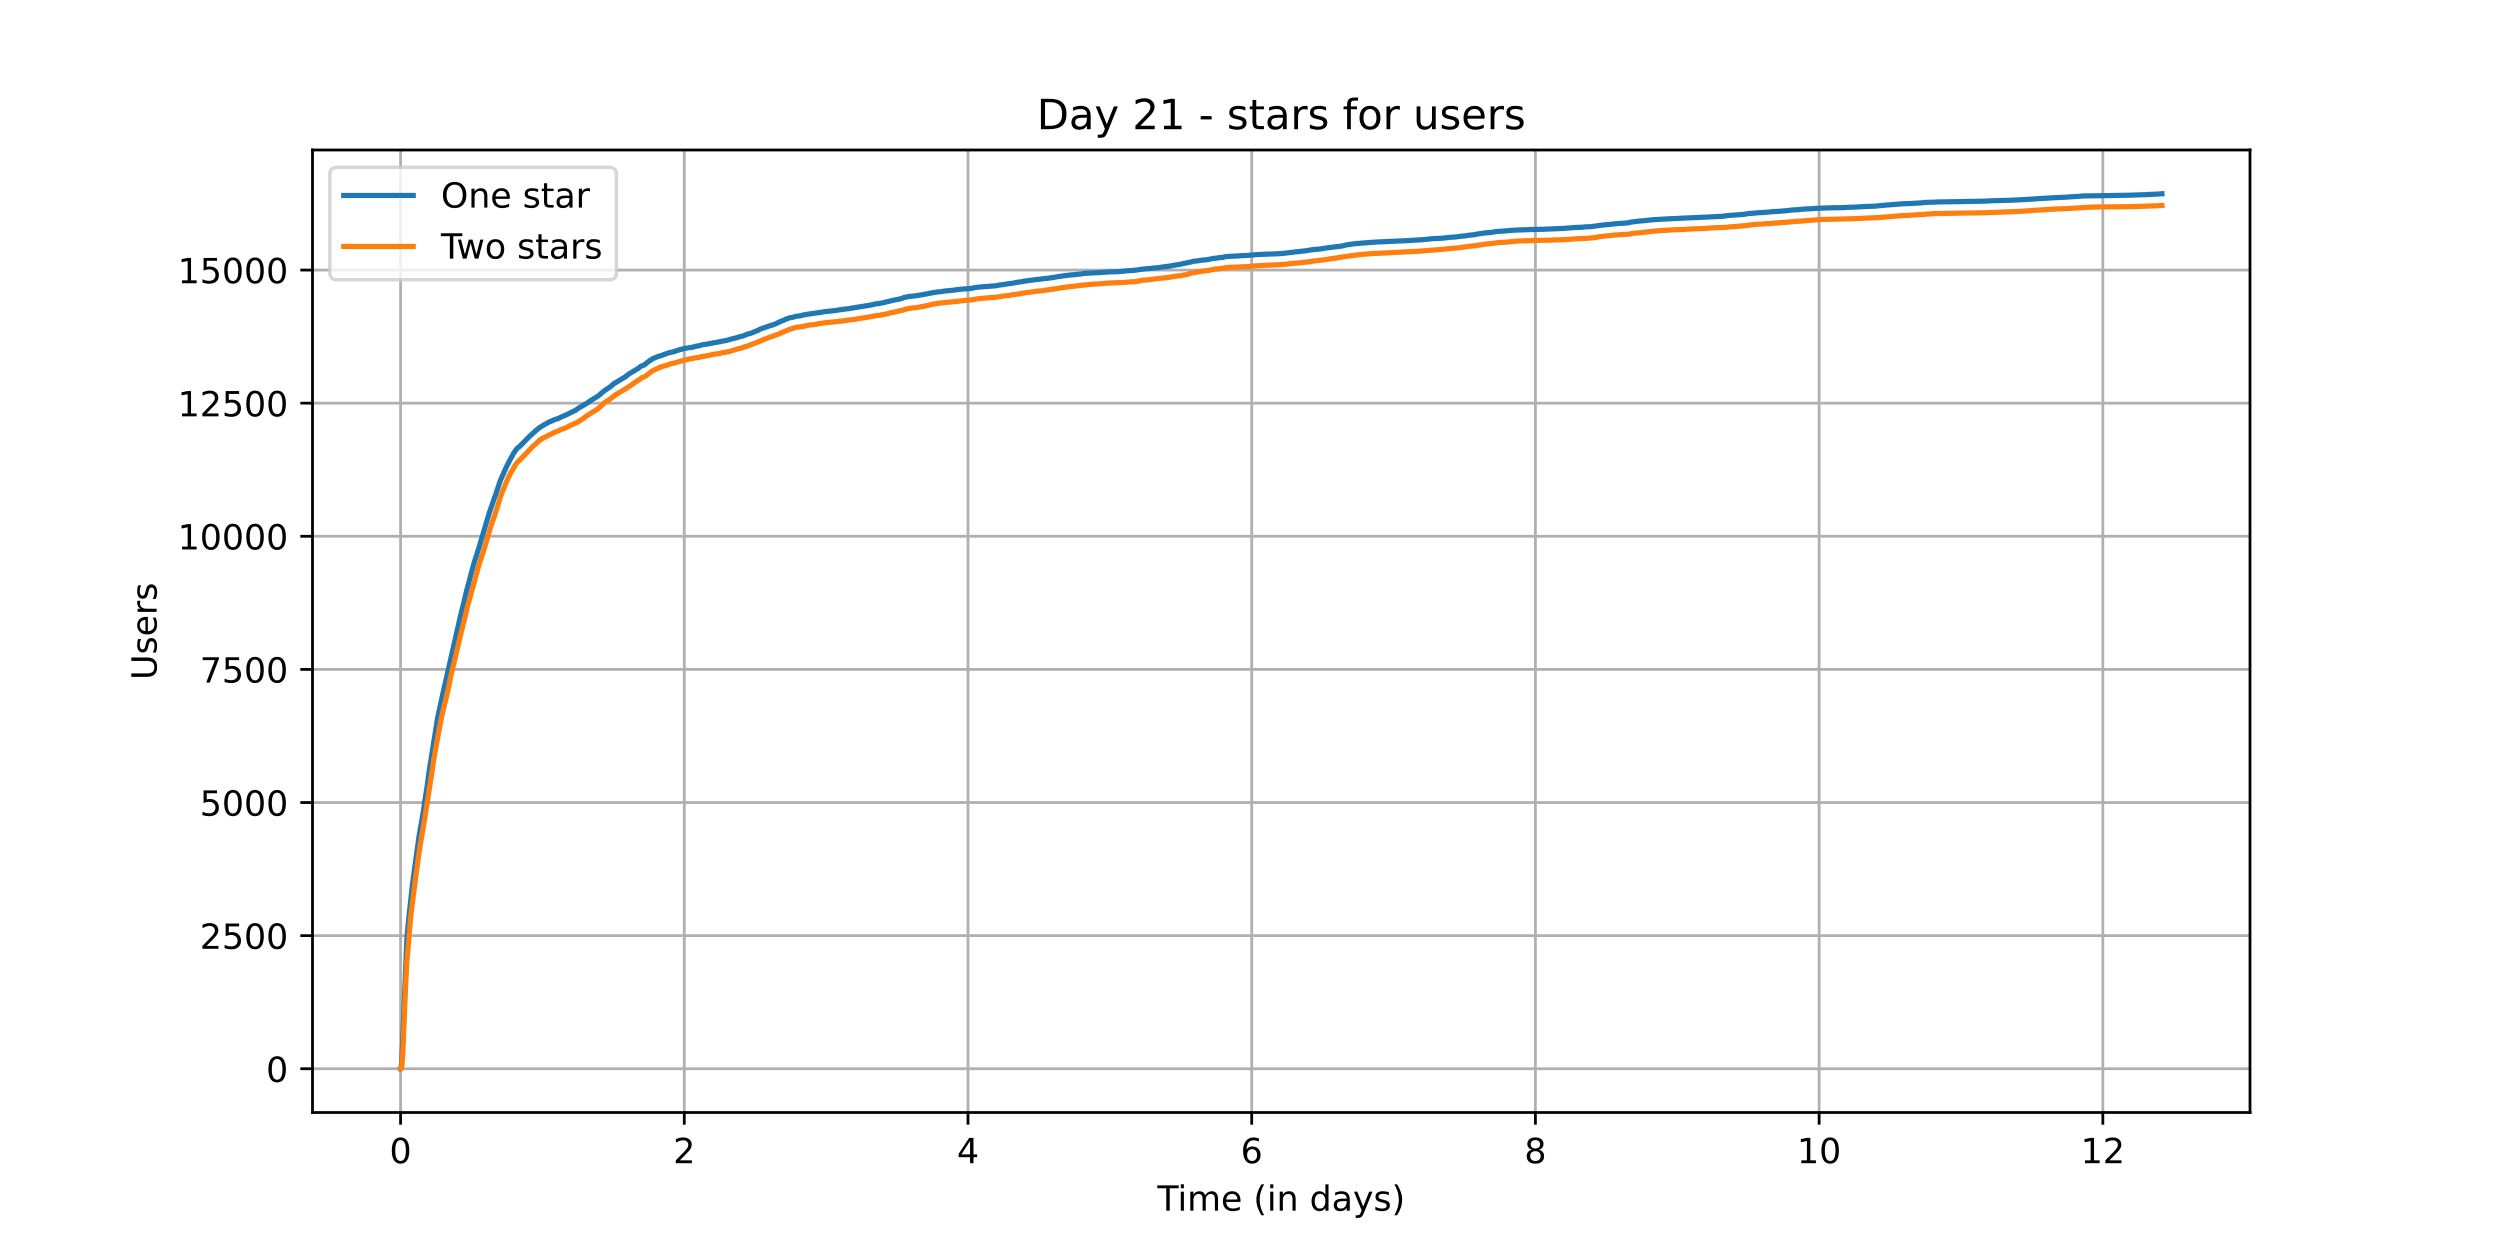 <?xml version="1.0" encoding="utf-8" standalone="no"?>
<!DOCTYPE svg PUBLIC "-//W3C//DTD SVG 1.1//EN"
  "http://www.w3.org/Graphics/SVG/1.1/DTD/svg11.dtd">
<!-- Created with matplotlib (https://matplotlib.org/) -->
<svg height="360pt" version="1.1" viewBox="0 0 720 360" width="720pt" xmlns="http://www.w3.org/2000/svg" xmlns:xlink="http://www.w3.org/1999/xlink">
 <defs>
  <style type="text/css">*{stroke-linecap:butt;stroke-linejoin:round;}</style>
 </defs>
 <g id="figure_1">
  <g id="patch_1">
   <path d="M 0 360 
L 720 360 
L 720 0 
L 0 0 
z
" style="fill:#ffffff;"/>
  </g>
  <g id="axes_1">
   <g id="patch_2">
    <path d="M 90 320.4 
L 648 320.4 
L 648 43.2 
L 90 43.2 
z
" style="fill:#ffffff;"/>
   </g>
   <g id="matplotlib.axis_1">
    <g id="xtick_1">
     <g id="line2d_1">
      <path clip-path="url(#p40685da241)" d="M 115.364 320.4 
L 115.364 43.2 
" style="fill:none;stroke:#b0b0b0;stroke-linecap:square;stroke-width:0.8;"/>
     </g>
     <g id="line2d_2">
      <defs>
       <path d="M 0 0 
L 0 3.5 
" id="me04b0a3b53" style="stroke:#000000;stroke-width:0.8;"/>
      </defs>
      <g>
       <use style="stroke:#000000;stroke-width:0.8;" x="115.364" xlink:href="#me04b0a3b53" y="320.4"/>
      </g>
     </g>
     <g id="text_1">
      <!-- 0 -->
      <g transform="translate(112.182 334.998)scale(0.1 -0.1)">
       <defs>
        <path d="M 31.781 66.406 
Q 24.172 66.406 20.328 58.906 
Q 16.5 51.422 16.5 36.375 
Q 16.5 21.391 20.328 13.891 
Q 24.172 6.391 31.781 6.391 
Q 39.453 6.391 43.281 13.891 
Q 47.125 21.391 47.125 36.375 
Q 47.125 51.422 43.281 58.906 
Q 39.453 66.406 31.781 66.406 
z
M 31.781 74.219 
Q 44.047 74.219 50.516 64.516 
Q 56.984 54.828 56.984 36.375 
Q 56.984 17.969 50.516 8.266 
Q 44.047 -1.422 31.781 -1.422 
Q 19.531 -1.422 13.062 8.266 
Q 6.594 17.969 6.594 36.375 
Q 6.594 54.828 13.062 64.516 
Q 19.531 74.219 31.781 74.219 
z
" id="DejaVuSans-48"/>
       </defs>
       <use xlink:href="#DejaVuSans-48"/>
      </g>
     </g>
    </g>
    <g id="xtick_2">
     <g id="line2d_3">
      <path clip-path="url(#p40685da241)" d="M 197.072 320.4 
L 197.072 43.2 
" style="fill:none;stroke:#b0b0b0;stroke-linecap:square;stroke-width:0.8;"/>
     </g>
     <g id="line2d_4">
      <g>
       <use style="stroke:#000000;stroke-width:0.8;" x="197.072" xlink:href="#me04b0a3b53" y="320.4"/>
      </g>
     </g>
     <g id="text_2">
      <!-- 2 -->
      <g transform="translate(193.891 334.998)scale(0.1 -0.1)">
       <defs>
        <path d="M 19.188 8.297 
L 53.609 8.297 
L 53.609 0 
L 7.328 0 
L 7.328 8.297 
Q 12.938 14.109 22.625 23.891 
Q 32.328 33.688 34.812 36.531 
Q 39.547 41.844 41.422 45.531 
Q 43.312 49.219 43.312 52.781 
Q 43.312 58.594 39.234 62.25 
Q 35.156 65.922 28.609 65.922 
Q 23.969 65.922 18.812 64.312 
Q 13.672 62.703 7.812 59.422 
L 7.812 69.391 
Q 13.766 71.781 18.938 73 
Q 24.125 74.219 28.422 74.219 
Q 39.75 74.219 46.484 68.547 
Q 53.219 62.891 53.219 53.422 
Q 53.219 48.922 51.531 44.891 
Q 49.859 40.875 45.406 35.406 
Q 44.188 33.984 37.641 27.219 
Q 31.109 20.453 19.188 8.297 
z
" id="DejaVuSans-50"/>
       </defs>
       <use xlink:href="#DejaVuSans-50"/>
      </g>
     </g>
    </g>
    <g id="xtick_3">
     <g id="line2d_5">
      <path clip-path="url(#p40685da241)" d="M 278.781 320.4 
L 278.781 43.2 
" style="fill:none;stroke:#b0b0b0;stroke-linecap:square;stroke-width:0.8;"/>
     </g>
     <g id="line2d_6">
      <g>
       <use style="stroke:#000000;stroke-width:0.8;" x="278.781" xlink:href="#me04b0a3b53" y="320.4"/>
      </g>
     </g>
     <g id="text_3">
      <!-- 4 -->
      <g transform="translate(275.6 334.998)scale(0.1 -0.1)">
       <defs>
        <path d="M 37.797 64.312 
L 12.891 25.391 
L 37.797 25.391 
z
M 35.203 72.906 
L 47.609 72.906 
L 47.609 25.391 
L 58.016 25.391 
L 58.016 17.188 
L 47.609 17.188 
L 47.609 0 
L 37.797 0 
L 37.797 17.188 
L 4.891 17.188 
L 4.891 26.703 
z
" id="DejaVuSans-52"/>
       </defs>
       <use xlink:href="#DejaVuSans-52"/>
      </g>
     </g>
    </g>
    <g id="xtick_4">
     <g id="line2d_7">
      <path clip-path="url(#p40685da241)" d="M 360.49 320.4 
L 360.49 43.2 
" style="fill:none;stroke:#b0b0b0;stroke-linecap:square;stroke-width:0.8;"/>
     </g>
     <g id="line2d_8">
      <g>
       <use style="stroke:#000000;stroke-width:0.8;" x="360.49" xlink:href="#me04b0a3b53" y="320.4"/>
      </g>
     </g>
     <g id="text_4">
      <!-- 6 -->
      <g transform="translate(357.308 334.998)scale(0.1 -0.1)">
       <defs>
        <path d="M 33.016 40.375 
Q 26.375 40.375 22.484 35.828 
Q 18.609 31.297 18.609 23.391 
Q 18.609 15.531 22.484 10.953 
Q 26.375 6.391 33.016 6.391 
Q 39.656 6.391 43.531 10.953 
Q 47.406 15.531 47.406 23.391 
Q 47.406 31.297 43.531 35.828 
Q 39.656 40.375 33.016 40.375 
z
M 52.594 71.297 
L 52.594 62.312 
Q 48.875 64.062 45.094 64.984 
Q 41.312 65.922 37.594 65.922 
Q 27.828 65.922 22.672 59.328 
Q 17.531 52.734 16.797 39.406 
Q 19.672 43.656 24.016 45.922 
Q 28.375 48.188 33.594 48.188 
Q 44.578 48.188 50.953 41.516 
Q 57.328 34.859 57.328 23.391 
Q 57.328 12.156 50.688 5.359 
Q 44.047 -1.422 33.016 -1.422 
Q 20.359 -1.422 13.672 8.266 
Q 6.984 17.969 6.984 36.375 
Q 6.984 53.656 15.188 63.938 
Q 23.391 74.219 37.203 74.219 
Q 40.922 74.219 44.703 73.484 
Q 48.484 72.75 52.594 71.297 
z
" id="DejaVuSans-54"/>
       </defs>
       <use xlink:href="#DejaVuSans-54"/>
      </g>
     </g>
    </g>
    <g id="xtick_5">
     <g id="line2d_9">
      <path clip-path="url(#p40685da241)" d="M 442.198 320.4 
L 442.198 43.2 
" style="fill:none;stroke:#b0b0b0;stroke-linecap:square;stroke-width:0.8;"/>
     </g>
     <g id="line2d_10">
      <g>
       <use style="stroke:#000000;stroke-width:0.8;" x="442.198" xlink:href="#me04b0a3b53" y="320.4"/>
      </g>
     </g>
     <g id="text_5">
      <!-- 8 -->
      <g transform="translate(439.017 334.998)scale(0.1 -0.1)">
       <defs>
        <path d="M 31.781 34.625 
Q 24.75 34.625 20.719 30.859 
Q 16.703 27.094 16.703 20.516 
Q 16.703 13.922 20.719 10.156 
Q 24.75 6.391 31.781 6.391 
Q 38.812 6.391 42.859 10.172 
Q 46.922 13.969 46.922 20.516 
Q 46.922 27.094 42.891 30.859 
Q 38.875 34.625 31.781 34.625 
z
M 21.922 38.812 
Q 15.578 40.375 12.031 44.719 
Q 8.5 49.078 8.5 55.328 
Q 8.5 64.062 14.719 69.141 
Q 20.953 74.219 31.781 74.219 
Q 42.672 74.219 48.875 69.141 
Q 55.078 64.062 55.078 55.328 
Q 55.078 49.078 51.531 44.719 
Q 48 40.375 41.703 38.812 
Q 48.828 37.156 52.797 32.312 
Q 56.781 27.484 56.781 20.516 
Q 56.781 9.906 50.312 4.234 
Q 43.844 -1.422 31.781 -1.422 
Q 19.734 -1.422 13.25 4.234 
Q 6.781 9.906 6.781 20.516 
Q 6.781 27.484 10.781 32.312 
Q 14.797 37.156 21.922 38.812 
z
M 18.312 54.391 
Q 18.312 48.734 21.844 45.562 
Q 25.391 42.391 31.781 42.391 
Q 38.141 42.391 41.719 45.562 
Q 45.312 48.734 45.312 54.391 
Q 45.312 60.062 41.719 63.234 
Q 38.141 66.406 31.781 66.406 
Q 25.391 66.406 21.844 63.234 
Q 18.312 60.062 18.312 54.391 
z
" id="DejaVuSans-56"/>
       </defs>
       <use xlink:href="#DejaVuSans-56"/>
      </g>
     </g>
    </g>
    <g id="xtick_6">
     <g id="line2d_11">
      <path clip-path="url(#p40685da241)" d="M 523.907 320.4 
L 523.907 43.2 
" style="fill:none;stroke:#b0b0b0;stroke-linecap:square;stroke-width:0.8;"/>
     </g>
     <g id="line2d_12">
      <g>
       <use style="stroke:#000000;stroke-width:0.8;" x="523.907" xlink:href="#me04b0a3b53" y="320.4"/>
      </g>
     </g>
     <g id="text_6">
      <!-- 10 -->
      <g transform="translate(517.544 334.998)scale(0.1 -0.1)">
       <defs>
        <path d="M 12.406 8.297 
L 28.516 8.297 
L 28.516 63.922 
L 10.984 60.406 
L 10.984 69.391 
L 28.422 72.906 
L 38.281 72.906 
L 38.281 8.297 
L 54.391 8.297 
L 54.391 0 
L 12.406 0 
z
" id="DejaVuSans-49"/>
       </defs>
       <use xlink:href="#DejaVuSans-49"/>
       <use x="63.623" xlink:href="#DejaVuSans-48"/>
      </g>
     </g>
    </g>
    <g id="xtick_7">
     <g id="line2d_13">
      <path clip-path="url(#p40685da241)" d="M 605.616 320.4 
L 605.616 43.2 
" style="fill:none;stroke:#b0b0b0;stroke-linecap:square;stroke-width:0.8;"/>
     </g>
     <g id="line2d_14">
      <g>
       <use style="stroke:#000000;stroke-width:0.8;" x="605.616" xlink:href="#me04b0a3b53" y="320.4"/>
      </g>
     </g>
     <g id="text_7">
      <!-- 12 -->
      <g transform="translate(599.253 334.998)scale(0.1 -0.1)">
       <use xlink:href="#DejaVuSans-49"/>
       <use x="63.623" xlink:href="#DejaVuSans-50"/>
      </g>
     </g>
    </g>
    <g id="text_8">
     <!-- Time (in days) -->
     <g transform="translate(333.327 348.677)scale(0.1 -0.1)">
      <defs>
       <path d="M -0.297 72.906 
L 61.375 72.906 
L 61.375 64.594 
L 35.5 64.594 
L 35.5 0 
L 25.594 0 
L 25.594 64.594 
L -0.297 64.594 
z
" id="DejaVuSans-84"/>
       <path d="M 9.422 54.688 
L 18.406 54.688 
L 18.406 0 
L 9.422 0 
z
M 9.422 75.984 
L 18.406 75.984 
L 18.406 64.594 
L 9.422 64.594 
z
" id="DejaVuSans-105"/>
       <path d="M 52 44.188 
Q 55.375 50.25 60.062 53.125 
Q 64.75 56 71.094 56 
Q 79.641 56 84.281 50.016 
Q 88.922 44.047 88.922 33.016 
L 88.922 0 
L 79.891 0 
L 79.891 32.719 
Q 79.891 40.578 77.094 44.375 
Q 74.312 48.188 68.609 48.188 
Q 61.625 48.188 57.562 43.547 
Q 53.516 38.922 53.516 30.906 
L 53.516 0 
L 44.484 0 
L 44.484 32.719 
Q 44.484 40.625 41.703 44.406 
Q 38.922 48.188 33.109 48.188 
Q 26.219 48.188 22.156 43.531 
Q 18.109 38.875 18.109 30.906 
L 18.109 0 
L 9.078 0 
L 9.078 54.688 
L 18.109 54.688 
L 18.109 46.188 
Q 21.188 51.219 25.484 53.609 
Q 29.781 56 35.688 56 
Q 41.656 56 45.828 52.969 
Q 50 49.953 52 44.188 
z
" id="DejaVuSans-109"/>
       <path d="M 56.203 29.594 
L 56.203 25.203 
L 14.891 25.203 
Q 15.484 15.922 20.484 11.062 
Q 25.484 6.203 34.422 6.203 
Q 39.594 6.203 44.453 7.469 
Q 49.312 8.734 54.109 11.281 
L 54.109 2.781 
Q 49.266 0.734 44.188 -0.344 
Q 39.109 -1.422 33.891 -1.422 
Q 20.797 -1.422 13.156 6.188 
Q 5.516 13.812 5.516 26.812 
Q 5.516 40.234 12.766 48.109 
Q 20.016 56 32.328 56 
Q 43.359 56 49.781 48.891 
Q 56.203 41.797 56.203 29.594 
z
M 47.219 32.234 
Q 47.125 39.594 43.094 43.984 
Q 39.062 48.391 32.422 48.391 
Q 24.906 48.391 20.391 44.141 
Q 15.875 39.891 15.188 32.172 
z
" id="DejaVuSans-101"/>
       <path id="DejaVuSans-32"/>
       <path d="M 31 75.875 
Q 24.469 64.656 21.281 53.656 
Q 18.109 42.672 18.109 31.391 
Q 18.109 20.125 21.312 9.062 
Q 24.516 -2 31 -13.188 
L 23.188 -13.188 
Q 15.875 -1.703 12.234 9.375 
Q 8.594 20.453 8.594 31.391 
Q 8.594 42.281 12.203 53.312 
Q 15.828 64.359 23.188 75.875 
z
" id="DejaVuSans-40"/>
       <path d="M 54.891 33.016 
L 54.891 0 
L 45.906 0 
L 45.906 32.719 
Q 45.906 40.484 42.875 44.328 
Q 39.844 48.188 33.797 48.188 
Q 26.516 48.188 22.312 43.547 
Q 18.109 38.922 18.109 30.906 
L 18.109 0 
L 9.078 0 
L 9.078 54.688 
L 18.109 54.688 
L 18.109 46.188 
Q 21.344 51.125 25.703 53.562 
Q 30.078 56 35.797 56 
Q 45.219 56 50.047 50.172 
Q 54.891 44.344 54.891 33.016 
z
" id="DejaVuSans-110"/>
       <path d="M 45.406 46.391 
L 45.406 75.984 
L 54.391 75.984 
L 54.391 0 
L 45.406 0 
L 45.406 8.203 
Q 42.578 3.328 38.25 0.953 
Q 33.938 -1.422 27.875 -1.422 
Q 17.969 -1.422 11.734 6.484 
Q 5.516 14.406 5.516 27.297 
Q 5.516 40.188 11.734 48.094 
Q 17.969 56 27.875 56 
Q 33.938 56 38.25 53.625 
Q 42.578 51.266 45.406 46.391 
z
M 14.797 27.297 
Q 14.797 17.391 18.875 11.75 
Q 22.953 6.109 30.078 6.109 
Q 37.203 6.109 41.297 11.75 
Q 45.406 17.391 45.406 27.297 
Q 45.406 37.203 41.297 42.844 
Q 37.203 48.484 30.078 48.484 
Q 22.953 48.484 18.875 42.844 
Q 14.797 37.203 14.797 27.297 
z
" id="DejaVuSans-100"/>
       <path d="M 34.281 27.484 
Q 23.391 27.484 19.188 25 
Q 14.984 22.516 14.984 16.5 
Q 14.984 11.719 18.141 8.906 
Q 21.297 6.109 26.703 6.109 
Q 34.188 6.109 38.703 11.406 
Q 43.219 16.703 43.219 25.484 
L 43.219 27.484 
z
M 52.203 31.203 
L 52.203 0 
L 43.219 0 
L 43.219 8.297 
Q 40.141 3.328 35.547 0.953 
Q 30.953 -1.422 24.312 -1.422 
Q 15.922 -1.422 10.953 3.297 
Q 6 8.016 6 15.922 
Q 6 25.141 12.172 29.828 
Q 18.359 34.516 30.609 34.516 
L 43.219 34.516 
L 43.219 35.406 
Q 43.219 41.609 39.141 45 
Q 35.062 48.391 27.688 48.391 
Q 23 48.391 18.547 47.266 
Q 14.109 46.141 10.016 43.891 
L 10.016 52.203 
Q 14.938 54.109 19.578 55.047 
Q 24.219 56 28.609 56 
Q 40.484 56 46.344 49.844 
Q 52.203 43.703 52.203 31.203 
z
" id="DejaVuSans-97"/>
       <path d="M 32.172 -5.078 
Q 28.375 -14.844 24.75 -17.812 
Q 21.141 -20.797 15.094 -20.797 
L 7.906 -20.797 
L 7.906 -13.281 
L 13.188 -13.281 
Q 16.891 -13.281 18.938 -11.516 
Q 21 -9.766 23.484 -3.219 
L 25.094 0.875 
L 2.984 54.688 
L 12.5 54.688 
L 29.594 11.922 
L 46.688 54.688 
L 56.203 54.688 
z
" id="DejaVuSans-121"/>
       <path d="M 44.281 53.078 
L 44.281 44.578 
Q 40.484 46.531 36.375 47.5 
Q 32.281 48.484 27.875 48.484 
Q 21.188 48.484 17.844 46.438 
Q 14.5 44.391 14.5 40.281 
Q 14.5 37.156 16.891 35.375 
Q 19.281 33.594 26.516 31.984 
L 29.594 31.297 
Q 39.156 29.25 43.188 25.516 
Q 47.219 21.781 47.219 15.094 
Q 47.219 7.469 41.188 3.016 
Q 35.156 -1.422 24.609 -1.422 
Q 20.219 -1.422 15.453 -0.562 
Q 10.688 0.297 5.422 2 
L 5.422 11.281 
Q 10.406 8.688 15.234 7.391 
Q 20.062 6.109 24.812 6.109 
Q 31.156 6.109 34.562 8.281 
Q 37.984 10.453 37.984 14.406 
Q 37.984 18.062 35.516 20.016 
Q 33.062 21.969 24.703 23.781 
L 21.578 24.516 
Q 13.234 26.266 9.516 29.906 
Q 5.812 33.547 5.812 39.891 
Q 5.812 47.609 11.281 51.797 
Q 16.75 56 26.812 56 
Q 31.781 56 36.172 55.266 
Q 40.578 54.547 44.281 53.078 
z
" id="DejaVuSans-115"/>
       <path d="M 8.016 75.875 
L 15.828 75.875 
Q 23.141 64.359 26.781 53.312 
Q 30.422 42.281 30.422 31.391 
Q 30.422 20.453 26.781 9.375 
Q 23.141 -1.703 15.828 -13.188 
L 8.016 -13.188 
Q 14.5 -2 17.703 9.062 
Q 20.906 20.125 20.906 31.391 
Q 20.906 42.672 17.703 53.656 
Q 14.5 64.656 8.016 75.875 
z
" id="DejaVuSans-41"/>
      </defs>
      <use xlink:href="#DejaVuSans-84"/>
      <use x="57.959" xlink:href="#DejaVuSans-105"/>
      <use x="85.742" xlink:href="#DejaVuSans-109"/>
      <use x="183.154" xlink:href="#DejaVuSans-101"/>
      <use x="244.678" xlink:href="#DejaVuSans-32"/>
      <use x="276.465" xlink:href="#DejaVuSans-40"/>
      <use x="315.479" xlink:href="#DejaVuSans-105"/>
      <use x="343.262" xlink:href="#DejaVuSans-110"/>
      <use x="406.641" xlink:href="#DejaVuSans-32"/>
      <use x="438.428" xlink:href="#DejaVuSans-100"/>
      <use x="501.904" xlink:href="#DejaVuSans-97"/>
      <use x="563.184" xlink:href="#DejaVuSans-121"/>
      <use x="622.363" xlink:href="#DejaVuSans-115"/>
      <use x="674.463" xlink:href="#DejaVuSans-41"/>
     </g>
    </g>
   </g>
   <g id="matplotlib.axis_2">
    <g id="ytick_1">
     <g id="line2d_15">
      <path clip-path="url(#p40685da241)" d="M 90 307.8 
L 648 307.8 
" style="fill:none;stroke:#b0b0b0;stroke-linecap:square;stroke-width:0.8;"/>
     </g>
     <g id="line2d_16">
      <defs>
       <path d="M 0 0 
L -3.5 0 
" id="m0b045eda5e" style="stroke:#000000;stroke-width:0.8;"/>
      </defs>
      <g>
       <use style="stroke:#000000;stroke-width:0.8;" x="90" xlink:href="#m0b045eda5e" y="307.8"/>
      </g>
     </g>
     <g id="text_9">
      <!-- 0 -->
      <g transform="translate(76.638 311.599)scale(0.1 -0.1)">
       <use xlink:href="#DejaVuSans-48"/>
      </g>
     </g>
    </g>
    <g id="ytick_2">
     <g id="line2d_17">
      <path clip-path="url(#p40685da241)" d="M 90 269.463 
L 648 269.463 
" style="fill:none;stroke:#b0b0b0;stroke-linecap:square;stroke-width:0.8;"/>
     </g>
     <g id="line2d_18">
      <g>
       <use style="stroke:#000000;stroke-width:0.8;" x="90" xlink:href="#m0b045eda5e" y="269.463"/>
      </g>
     </g>
     <g id="text_10">
      <!-- 2500 -->
      <g transform="translate(57.55 273.262)scale(0.1 -0.1)">
       <defs>
        <path d="M 10.797 72.906 
L 49.516 72.906 
L 49.516 64.594 
L 19.828 64.594 
L 19.828 46.734 
Q 21.969 47.469 24.109 47.828 
Q 26.266 48.188 28.422 48.188 
Q 40.625 48.188 47.75 41.5 
Q 54.891 34.812 54.891 23.391 
Q 54.891 11.625 47.562 5.094 
Q 40.234 -1.422 26.906 -1.422 
Q 22.312 -1.422 17.547 -0.641 
Q 12.797 0.141 7.719 1.703 
L 7.719 11.625 
Q 12.109 9.234 16.797 8.062 
Q 21.484 6.891 26.703 6.891 
Q 35.156 6.891 40.078 11.328 
Q 45.016 15.766 45.016 23.391 
Q 45.016 31 40.078 35.438 
Q 35.156 39.891 26.703 39.891 
Q 22.75 39.891 18.812 39.016 
Q 14.891 38.141 10.797 36.281 
z
" id="DejaVuSans-53"/>
       </defs>
       <use xlink:href="#DejaVuSans-50"/>
       <use x="63.623" xlink:href="#DejaVuSans-53"/>
       <use x="127.246" xlink:href="#DejaVuSans-48"/>
       <use x="190.869" xlink:href="#DejaVuSans-48"/>
      </g>
     </g>
    </g>
    <g id="ytick_3">
     <g id="line2d_19">
      <path clip-path="url(#p40685da241)" d="M 90 231.125 
L 648 231.125 
" style="fill:none;stroke:#b0b0b0;stroke-linecap:square;stroke-width:0.8;"/>
     </g>
     <g id="line2d_20">
      <g>
       <use style="stroke:#000000;stroke-width:0.8;" x="90" xlink:href="#m0b045eda5e" y="231.125"/>
      </g>
     </g>
     <g id="text_11">
      <!-- 5000 -->
      <g transform="translate(57.55 234.924)scale(0.1 -0.1)">
       <use xlink:href="#DejaVuSans-53"/>
       <use x="63.623" xlink:href="#DejaVuSans-48"/>
       <use x="127.246" xlink:href="#DejaVuSans-48"/>
       <use x="190.869" xlink:href="#DejaVuSans-48"/>
      </g>
     </g>
    </g>
    <g id="ytick_4">
     <g id="line2d_21">
      <path clip-path="url(#p40685da241)" d="M 90 192.788 
L 648 192.788 
" style="fill:none;stroke:#b0b0b0;stroke-linecap:square;stroke-width:0.8;"/>
     </g>
     <g id="line2d_22">
      <g>
       <use style="stroke:#000000;stroke-width:0.8;" x="90" xlink:href="#m0b045eda5e" y="192.788"/>
      </g>
     </g>
     <g id="text_12">
      <!-- 7500 -->
      <g transform="translate(57.55 196.587)scale(0.1 -0.1)">
       <defs>
        <path d="M 8.203 72.906 
L 55.078 72.906 
L 55.078 68.703 
L 28.609 0 
L 18.312 0 
L 43.219 64.594 
L 8.203 64.594 
z
" id="DejaVuSans-55"/>
       </defs>
       <use xlink:href="#DejaVuSans-55"/>
       <use x="63.623" xlink:href="#DejaVuSans-53"/>
       <use x="127.246" xlink:href="#DejaVuSans-48"/>
       <use x="190.869" xlink:href="#DejaVuSans-48"/>
      </g>
     </g>
    </g>
    <g id="ytick_5">
     <g id="line2d_23">
      <path clip-path="url(#p40685da241)" d="M 90 154.45 
L 648 154.45 
" style="fill:none;stroke:#b0b0b0;stroke-linecap:square;stroke-width:0.8;"/>
     </g>
     <g id="line2d_24">
      <g>
       <use style="stroke:#000000;stroke-width:0.8;" x="90" xlink:href="#m0b045eda5e" y="154.45"/>
      </g>
     </g>
     <g id="text_13">
      <!-- 10000 -->
      <g transform="translate(51.188 158.249)scale(0.1 -0.1)">
       <use xlink:href="#DejaVuSans-49"/>
       <use x="63.623" xlink:href="#DejaVuSans-48"/>
       <use x="127.246" xlink:href="#DejaVuSans-48"/>
       <use x="190.869" xlink:href="#DejaVuSans-48"/>
       <use x="254.492" xlink:href="#DejaVuSans-48"/>
      </g>
     </g>
    </g>
    <g id="ytick_6">
     <g id="line2d_25">
      <path clip-path="url(#p40685da241)" d="M 90 116.113 
L 648 116.113 
" style="fill:none;stroke:#b0b0b0;stroke-linecap:square;stroke-width:0.8;"/>
     </g>
     <g id="line2d_26">
      <g>
       <use style="stroke:#000000;stroke-width:0.8;" x="90" xlink:href="#m0b045eda5e" y="116.113"/>
      </g>
     </g>
     <g id="text_14">
      <!-- 12500 -->
      <g transform="translate(51.188 119.912)scale(0.1 -0.1)">
       <use xlink:href="#DejaVuSans-49"/>
       <use x="63.623" xlink:href="#DejaVuSans-50"/>
       <use x="127.246" xlink:href="#DejaVuSans-53"/>
       <use x="190.869" xlink:href="#DejaVuSans-48"/>
       <use x="254.492" xlink:href="#DejaVuSans-48"/>
      </g>
     </g>
    </g>
    <g id="ytick_7">
     <g id="line2d_27">
      <path clip-path="url(#p40685da241)" d="M 90 77.775 
L 648 77.775 
" style="fill:none;stroke:#b0b0b0;stroke-linecap:square;stroke-width:0.8;"/>
     </g>
     <g id="line2d_28">
      <g>
       <use style="stroke:#000000;stroke-width:0.8;" x="90" xlink:href="#m0b045eda5e" y="77.775"/>
      </g>
     </g>
     <g id="text_15">
      <!-- 15000 -->
      <g transform="translate(51.188 81.574)scale(0.1 -0.1)">
       <use xlink:href="#DejaVuSans-49"/>
       <use x="63.623" xlink:href="#DejaVuSans-53"/>
       <use x="127.246" xlink:href="#DejaVuSans-48"/>
       <use x="190.869" xlink:href="#DejaVuSans-48"/>
       <use x="254.492" xlink:href="#DejaVuSans-48"/>
      </g>
     </g>
    </g>
    <g id="text_16">
     <!-- Users -->
     <g transform="translate(45.108 195.801)rotate(-90)scale(0.1 -0.1)">
      <defs>
       <path d="M 8.688 72.906 
L 18.609 72.906 
L 18.609 28.609 
Q 18.609 16.891 22.844 11.734 
Q 27.094 6.594 36.625 6.594 
Q 46.094 6.594 50.344 11.734 
Q 54.594 16.891 54.594 28.609 
L 54.594 72.906 
L 64.5 72.906 
L 64.5 27.391 
Q 64.5 13.141 57.438 5.859 
Q 50.391 -1.422 36.625 -1.422 
Q 22.797 -1.422 15.734 5.859 
Q 8.688 13.141 8.688 27.391 
z
" id="DejaVuSans-85"/>
       <path d="M 41.109 46.297 
Q 39.594 47.172 37.812 47.578 
Q 36.031 48 33.891 48 
Q 26.266 48 22.188 43.047 
Q 18.109 38.094 18.109 28.812 
L 18.109 0 
L 9.078 0 
L 9.078 54.688 
L 18.109 54.688 
L 18.109 46.188 
Q 20.953 51.172 25.484 53.578 
Q 30.031 56 36.531 56 
Q 37.453 56 38.578 55.875 
Q 39.703 55.766 41.062 55.516 
z
" id="DejaVuSans-114"/>
      </defs>
      <use xlink:href="#DejaVuSans-85"/>
      <use x="73.193" xlink:href="#DejaVuSans-115"/>
      <use x="125.293" xlink:href="#DejaVuSans-101"/>
      <use x="186.816" xlink:href="#DejaVuSans-114"/>
      <use x="227.93" xlink:href="#DejaVuSans-115"/>
     </g>
    </g>
   </g>
   <g id="line2d_29">
    <path clip-path="url(#p40685da241)" d="M 115.364 307.8 
L 115.53 307.723 
L 115.586 307.432 
L 115.783 304.319 
L 117.161 270.812 
L 117.555 266.196 
L 118.286 259.326 
L 118.736 255.232 
L 119.551 249.036 
L 120.535 241.921 
L 120.731 240.587 
L 121.688 235.097 
L 121.997 233.318 
L 122.278 231.11 
L 122.84 227.613 
L 123.065 226.156 
L 123.571 222.261 
L 126.019 206.819 
L 128.044 197.465 
L 128.128 197.219 
L 132.374 178.48 
L 132.599 177.422 
L 133.667 173.205 
L 133.836 172.453 
L 134.51 169.632 
L 134.932 168.16 
L 135.86 164.571 
L 135.944 164.295 
L 136.422 162.501 
L 136.619 161.842 
L 137.013 160.63 
L 137.153 160.323 
L 137.575 158.79 
L 137.94 157.732 
L 140.865 147.871 
L 141.343 146.43 
L 141.541 145.908 
L 142.469 143.179 
L 142.61 142.887 
L 144.044 138.532 
L 144.747 136.922 
L 144.973 136.523 
L 145.31 135.619 
L 145.422 135.45 
L 145.647 134.883 
L 147.082 132.046 
L 147.166 131.969 
L 147.926 130.512 
L 148.01 130.451 
L 148.404 129.853 
L 148.741 129.362 
L 148.91 129.147 
L 149.36 128.795 
L 149.556 128.687 
L 149.922 128.273 
L 150.034 128.181 
L 152.088 126.096 
L 152.229 125.988 
L 152.566 125.605 
L 152.65 125.498 
L 153.072 125.191 
L 153.297 124.945 
L 153.578 124.669 
L 153.803 124.562 
L 154.028 124.332 
L 154.393 123.933 
L 155.012 123.473 
L 155.293 123.213 
L 156.699 122.339 
L 157.008 122.139 
L 157.374 122.032 
L 157.823 121.679 
L 158.048 121.572 
L 158.723 121.326 
L 158.92 121.25 
L 159.117 121.112 
L 159.37 121.004 
L 160.129 120.713 
L 160.579 120.606 
L 162.322 119.778 
L 162.688 119.67 
L 164.852 118.597 
L 165.077 118.489 
L 165.246 118.397 
L 165.471 118.29 
L 165.724 118.167 
L 166.483 117.631 
L 169.35 115.929 
L 169.856 115.53 
L 170.025 115.422 
L 171.206 114.686 
L 171.346 114.61 
L 172.555 113.843 
L 172.865 113.506 
L 173.09 113.398 
L 173.23 113.199 
L 173.736 112.8 
L 174.214 112.417 
L 174.552 112.202 
L 175.648 111.481 
L 176.267 110.96 
L 176.577 110.684 
L 176.857 110.423 
L 177.026 110.316 
L 177.251 110.209 
L 177.448 110.101 
L 177.617 110.055 
L 177.729 109.948 
L 179.304 108.982 
L 179.473 108.89 
L 179.698 108.782 
L 179.895 108.66 
L 180.345 108.322 
L 180.767 107.97 
L 181.188 107.663 
L 182.932 106.62 
L 183.101 106.513 
L 183.27 106.421 
L 183.579 106.237 
L 184.226 105.777 
L 184.507 105.516 
L 184.732 105.409 
L 185.295 105.225 
L 185.548 105.117 
L 185.913 104.795 
L 186.448 104.366 
L 186.589 104.259 
L 187.011 103.937 
L 187.179 103.814 
L 187.461 103.707 
L 187.714 103.492 
L 187.826 103.384 
L 188.023 103.277 
L 188.36 103.17 
L 188.613 103.047 
L 189.514 102.679 
L 189.682 102.602 
L 189.823 102.541 
L 190.357 102.449 
L 190.526 102.342 
L 190.863 102.25 
L 191.06 102.127 
L 191.454 102.035 
L 191.651 101.958 
L 191.932 101.851 
L 192.579 101.621 
L 192.973 101.514 
L 193.282 101.468 
L 193.704 101.391 
L 193.873 101.299 
L 194.21 101.238 
L 194.491 101.146 
L 194.66 101.038 
L 195.194 100.931 
L 195.447 100.808 
L 195.756 100.701 
L 196.121 100.624 
L 196.628 100.517 
L 197.218 100.317 
L 198.034 100.21 
L 198.371 100.149 
L 199.158 100.057 
L 199.327 99.98 
L 199.973 99.873 
L 200.535 99.689 
L 201.266 99.597 
L 201.463 99.52 
L 201.857 99.413 
L 202.307 99.29 
L 202.897 99.183 
L 203.15 99.167 
L 203.853 99.075 
L 204.05 99.014 
L 204.416 98.937 
L 205.175 98.83 
L 205.4 98.738 
L 205.737 98.677 
L 206.58 98.569 
L 207.03 98.447 
L 207.677 98.355 
L 207.874 98.278 
L 208.549 98.171 
L 208.718 98.125 
L 209.365 98.017 
L 209.816 97.849 
L 211.412 97.435 
L 211.58 97.404 
L 212.058 97.297 
L 212.621 97.112 
L 212.93 97.005 
L 213.323 96.913 
L 213.83 96.806 
L 214.42 96.606 
L 214.589 96.499 
L 214.814 96.407 
L 215.46 96.177 
L 215.938 96.07 
L 216.557 95.855 
L 216.782 95.763 
L 216.95 95.686 
L 217.175 95.579 
L 217.906 95.303 
L 218.131 95.196 
L 218.3 95.15 
L 218.525 95.058 
L 218.749 94.874 
L 219.002 94.766 
L 219.143 94.705 
L 219.48 94.598 
L 219.987 94.444 
L 220.211 94.337 
L 220.802 94.137 
L 221.168 94.03 
L 221.421 93.907 
L 221.73 93.8 
L 222.18 93.677 
L 222.63 93.585 
L 222.799 93.447 
L 223.193 93.355 
L 223.446 93.233 
L 223.643 93.125 
L 225.049 92.466 
L 225.33 92.359 
L 226.005 92.113 
L 226.146 92.021 
L 226.427 91.853 
L 226.821 91.745 
L 227.046 91.653 
L 227.356 91.546 
L 227.665 91.5 
L 228.368 91.393 
L 229.099 91.116 
L 229.943 91.009 
L 230.196 90.994 
L 230.815 90.886 
L 231.406 90.687 
L 232.193 90.595 
L 232.39 90.518 
L 233.178 90.426 
L 233.347 90.38 
L 234.19 90.273 
L 234.528 90.212 
L 235.315 90.104 
L 235.653 90.043 
L 236.496 89.936 
L 236.833 89.874 
L 237.424 89.767 
L 237.733 89.721 
L 238.942 89.614 
L 239.252 89.568 
L 240.376 89.46 
L 240.714 89.399 
L 241.473 89.292 
L 241.838 89.215 
L 242.794 89.108 
L 243.16 89.031 
L 244.228 88.924 
L 244.537 88.878 
L 245.099 88.77 
L 245.409 88.724 
L 246.083 88.617 
L 246.421 88.556 
L 247.011 88.448 
L 247.264 88.433 
L 247.798 88.326 
L 248.108 88.28 
L 248.895 88.172 
L 249.092 88.111 
L 249.991 88.003 
L 250.385 87.911 
L 251.032 87.804 
L 251.482 87.681 
L 251.932 87.574 
L 252.1 87.543 
L 253.112 87.436 
L 253.562 87.313 
L 254.265 87.221 
L 254.462 87.145 
L 254.884 87.037 
L 255.052 87.007 
L 255.446 86.915 
L 255.615 86.869 
L 256.121 86.777 
L 256.346 86.685 
L 256.795 86.577 
L 257.077 86.547 
L 257.358 86.439 
L 257.695 86.378 
L 258.342 86.271 
L 258.679 86.209 
L 259.129 86.102 
L 259.579 85.979 
L 259.888 85.918 
L 260.057 85.78 
L 260.338 85.673 
L 260.647 85.627 
L 261.238 85.519 
L 261.688 85.397 
L 262.841 85.289 
L 263.123 85.259 
L 263.966 85.167 
L 264.135 85.121 
L 264.669 85.029 
L 264.838 84.998 
L 265.569 84.89 
L 265.766 84.829 
L 266.075 84.783 
L 266.75 84.676 
L 266.919 84.63 
L 267.397 84.522 
L 267.763 84.446 
L 268.41 84.354 
L 268.607 84.292 
L 268.888 84.262 
L 269.563 84.154 
L 269.9 84.093 
L 271.082 83.986 
L 271.419 83.924 
L 272.122 83.817 
L 272.404 83.786 
L 273.556 83.679 
L 273.838 83.648 
L 274.906 83.541 
L 275.272 83.464 
L 276.143 83.357 
L 276.396 83.342 
L 277.38 83.234 
L 277.633 83.219 
L 279.208 83.127 
L 279.377 83.096 
L 280.164 82.989 
L 280.698 82.82 
L 281.654 82.728 
L 281.823 82.698 
L 283.116 82.59 
L 283.397 82.56 
L 284.972 82.452 
L 285.281 82.406 
L 286.855 82.314 
L 287.053 82.253 
L 287.418 82.176 
L 287.981 82.069 
L 288.262 82.038 
L 289.218 81.931 
L 289.64 81.823 
L 290.483 81.716 
L 290.652 81.685 
L 291.608 81.578 
L 292.001 81.486 
L 292.535 81.379 
L 292.901 81.302 
L 293.885 81.195 
L 294.25 81.118 
L 294.728 81.011 
L 295.066 80.949 
L 296.078 80.857 
L 296.275 80.781 
L 297.146 80.673 
L 297.399 80.658 
L 298.102 80.551 
L 298.383 80.52 
L 299.367 80.428 
L 299.536 80.397 
L 300.436 80.29 
L 300.773 80.229 
L 301.926 80.121 
L 302.264 80.06 
L 303.135 79.953 
L 303.444 79.907 
L 304.007 79.799 
L 304.373 79.723 
L 305.189 79.615 
L 305.498 79.569 
L 306.032 79.462 
L 306.314 79.431 
L 307.186 79.324 
L 307.467 79.293 
L 308.338 79.186 
L 308.591 79.171 
L 309.801 79.063 
L 310.11 79.017 
L 311.236 78.91 
L 311.573 78.849 
L 312.248 78.741 
L 312.501 78.726 
L 314.244 78.618 
L 314.497 78.603 
L 317.112 78.496 
L 317.449 78.434 
L 319.501 78.327 
L 319.754 78.312 
L 322.622 78.204 
L 322.932 78.158 
L 324.197 78.051 
L 324.534 77.99 
L 326.305 77.882 
L 326.587 77.852 
L 327.627 77.744 
L 327.824 77.683 
L 328.218 77.591 
L 329.398 77.484 
L 329.567 77.453 
L 330.832 77.346 
L 331.085 77.33 
L 332.069 77.223 
L 332.323 77.208 
L 333.504 77.1 
L 333.784 77.07 
L 334.431 76.962 
L 334.768 76.901 
L 335.64 76.794 
L 335.921 76.763 
L 336.709 76.656 
L 337.018 76.61 
L 337.665 76.502 
L 338.086 76.395 
L 338.874 76.288 
L 339.043 76.242 
L 339.746 76.134 
L 340.083 76.073 
L 340.533 75.966 
L 341.039 75.812 
L 341.883 75.72 
L 342.108 75.613 
L 342.67 75.505 
L 342.951 75.475 
L 343.289 75.367 
L 343.739 75.245 
L 344.863 75.137 
L 345.229 75.061 
L 345.848 74.969 
L 346.017 74.938 
L 347.31 74.831 
L 347.619 74.785 
L 348.266 74.677 
L 348.688 74.57 
L 349.25 74.463 
L 349.559 74.417 
L 350.571 74.309 
L 350.937 74.233 
L 352.23 74.125 
L 352.793 73.941 
L 353.973 73.834 
L 354.226 73.819 
L 356.813 73.711 
L 357.15 73.65 
L 359.54 73.543 
L 359.821 73.512 
L 361.199 73.405 
L 361.537 73.343 
L 363.842 73.236 
L 364.096 73.221 
L 367.385 73.113 
L 367.638 73.098 
L 369.466 72.991 
L 369.775 72.945 
L 370.675 72.837 
L 370.984 72.791 
L 372.081 72.684 
L 372.335 72.668 
L 372.728 72.561 
L 372.981 72.546 
L 374.303 72.438 
L 374.668 72.362 
L 375.878 72.254 
L 376.215 72.193 
L 376.946 72.086 
L 377.34 71.994 
L 378.267 71.886 
L 378.436 71.856 
L 378.718 71.825 
L 380.095 71.718 
L 380.376 71.687 
L 380.854 71.595 
L 381.023 71.564 
L 381.304 71.534 
L 381.979 71.426 
L 382.316 71.365 
L 383.385 71.258 
L 383.722 71.196 
L 384.538 71.089 
L 384.819 71.058 
L 385.775 70.951 
L 385.944 70.92 
L 386.731 70.813 
L 387.237 70.66 
L 387.687 70.552 
L 387.856 70.506 
L 388.952 70.399 
L 389.374 70.292 
L 390.386 70.184 
L 390.667 70.154 
L 391.905 70.046 
L 392.214 70 
L 393.901 69.893 
L 394.211 69.847 
L 396.066 69.74 
L 396.376 69.694 
L 399.188 69.586 
L 399.469 69.555 
L 401.971 69.448 
L 402.224 69.433 
L 405.121 69.325 
L 405.402 69.295 
L 407.145 69.187 
L 407.426 69.157 
L 409.62 69.049 
L 409.901 69.019 
L 411.082 68.911 
L 411.419 68.85 
L 412.544 68.743 
L 412.825 68.712 
L 415.356 68.605 
L 415.637 68.574 
L 416.537 68.482 
L 416.706 68.451 
L 417.69 68.344 
L 417.943 68.329 
L 419.461 68.237 
L 419.658 68.175 
L 420.586 68.068 
L 420.895 68.022 
L 422.133 67.915 
L 422.527 67.823 
L 423.343 67.715 
L 423.624 67.685 
L 424.721 67.577 
L 425.002 67.547 
L 425.199 67.439 
L 425.509 67.393 
L 426.267 67.286 
L 426.549 67.255 
L 427.253 67.148 
L 427.422 67.102 
L 428.772 66.995 
L 429.025 66.979 
L 429.925 66.872 
L 430.319 66.78 
L 430.938 66.673 
L 431.191 66.657 
L 432.963 66.55 
L 433.216 66.534 
L 434.397 66.427 
L 434.706 66.381 
L 436.506 66.274 
L 436.759 66.258 
L 440.049 66.151 
L 440.33 66.12 
L 444.941 66.013 
L 445.222 65.982 
L 448.371 65.875 
L 448.624 65.86 
L 450.733 65.752 
L 451.042 65.706 
L 452.814 65.599 
L 453.151 65.538 
L 455.879 65.43 
L 456.217 65.369 
L 458.438 65.262 
L 458.635 65.2 
L 458.916 65.17 
L 459.816 65.062 
L 460.125 65.016 
L 460.716 64.909 
L 461.025 64.863 
L 462.374 64.756 
L 462.74 64.679 
L 464.174 64.572 
L 464.54 64.495 
L 466.002 64.388 
L 466.311 64.342 
L 468.449 64.234 
L 468.758 64.188 
L 469.265 64.081 
L 469.659 63.989 
L 470.446 63.882 
L 470.756 63.836 
L 471.599 63.728 
L 471.908 63.682 
L 473.343 63.575 
L 473.624 63.544 
L 474.468 63.452 
L 474.637 63.421 
L 475.846 63.314 
L 476.156 63.268 
L 478.124 63.161 
L 478.377 63.145 
L 480.317 63.038 
L 480.598 63.007 
L 483.551 62.9 
L 483.719 62.869 
L 486.025 62.762 
L 486.278 62.747 
L 489.062 62.639 
L 489.342 62.609 
L 491.874 62.501 
L 492.127 62.486 
L 494.545 62.379 
L 494.798 62.363 
L 496.542 62.256 
L 496.936 62.164 
L 497.864 62.057 
L 498.117 62.041 
L 499.438 61.934 
L 499.691 61.919 
L 501.294 61.811 
L 501.547 61.796 
L 502.531 61.704 
L 502.728 61.627 
L 503.487 61.52 
L 503.74 61.505 
L 504.978 61.397 
L 505.259 61.367 
L 506.665 61.259 
L 506.919 61.244 
L 508.606 61.137 
L 508.887 61.106 
L 510.209 60.999 
L 510.35 60.953 
L 512.572 60.845 
L 512.854 60.815 
L 514.148 60.707 
L 514.429 60.677 
L 515.526 60.569 
L 515.892 60.493 
L 517.888 60.385 
L 518.197 60.339 
L 519.378 60.232 
L 519.659 60.201 
L 522.049 60.094 
L 522.415 60.017 
L 525.817 59.91 
L 526.098 59.879 
L 531.581 59.772 
L 531.891 59.726 
L 534.899 59.618 
L 535.18 59.588 
L 537.12 59.48 
L 537.373 59.465 
L 540.382 59.358 
L 540.719 59.296 
L 541.872 59.189 
L 542.125 59.174 
L 543.165 59.066 
L 543.418 59.051 
L 544.684 58.944 
L 544.937 58.928 
L 546.343 58.821 
L 546.596 58.806 
L 547.777 58.698 
L 548.03 58.683 
L 550.815 58.591 
L 550.984 58.56 
L 553.037 58.453 
L 553.318 58.422 
L 554.218 58.315 
L 554.472 58.3 
L 557.649 58.192 
L 557.93 58.162 
L 565.325 58.054 
L 565.578 58.039 
L 571.455 57.932 
L 571.708 57.916 
L 574.126 57.809 
L 574.379 57.794 
L 578.541 57.686 
L 578.794 57.671 
L 581.269 57.564 
L 581.522 57.548 
L 583.715 57.441 
L 583.968 57.426 
L 585.458 57.318 
L 585.711 57.303 
L 587.146 57.195 
L 587.399 57.18 
L 589.536 57.073 
L 589.817 57.042 
L 591.815 56.935 
L 592.068 56.919 
L 594.488 56.812 
L 594.741 56.797 
L 596.372 56.689 
L 596.625 56.674 
L 598.341 56.567 
L 598.594 56.551 
L 599.944 56.444 
L 600.197 56.429 
L 607.845 56.321 
L 608.098 56.306 
L 614.283 56.199 
L 614.565 56.168 
L 618.221 56.061 
L 618.531 56.015 
L 621.174 55.907 
L 621.455 55.877 
L 622.636 55.8 
L 622.636 55.8 
" style="fill:none;stroke:#1f77b4;stroke-linecap:square;stroke-width:1.5;"/>
   </g>
   <g id="line2d_30">
    <path clip-path="url(#p40685da241)" d="M 115.364 307.8 
L 115.614 307.723 
L 115.671 307.616 
L 115.98 303.798 
L 116.795 284.383 
L 117.161 277.391 
L 118.201 264.77 
L 118.454 262.654 
L 119.747 252.349 
L 120.113 249.864 
L 120.422 247.426 
L 120.957 243.761 
L 121.153 242.611 
L 122.39 235.327 
L 123.15 230.42 
L 124.501 221.663 
L 124.867 219.026 
L 125.007 218.32 
L 125.851 213.49 
L 126.891 207.846 
L 126.976 207.402 
L 127.201 206.39 
L 128.072 202.648 
L 128.213 202.249 
L 128.775 199.719 
L 129.056 198.553 
L 129.141 198.155 
L 129.787 194.904 
L 133.47 179.446 
L 133.61 179.047 
L 134.651 174.478 
L 134.82 173.941 
L 135.073 173.082 
L 136.928 166.365 
L 137.294 165.077 
L 137.603 163.774 
L 137.715 163.467 
L 138.053 162.348 
L 139.065 159.25 
L 139.684 157.302 
L 139.937 156.49 
L 140.134 155.723 
L 140.444 154.803 
L 141.062 152.579 
L 141.709 150.524 
L 142.3 148.96 
L 142.947 146.859 
L 143.144 146.338 
L 143.706 144.498 
L 144.156 143.025 
L 144.241 142.78 
L 144.607 141.768 
L 144.832 141.247 
L 145.057 140.725 
L 145.113 140.649 
L 145.479 139.621 
L 145.563 139.437 
L 145.76 139.023 
L 146.013 138.471 
L 146.266 137.842 
L 146.857 136.677 
L 147.194 135.925 
L 147.616 135.343 
L 147.841 134.913 
L 147.897 134.775 
L 148.404 133.932 
L 148.572 133.717 
L 149.303 132.736 
L 149.556 132.628 
L 153.213 128.825 
L 153.522 128.534 
L 153.747 128.273 
L 154.337 127.828 
L 155.631 126.571 
L 155.968 126.479 
L 156.249 126.218 
L 156.53 126.111 
L 156.811 125.958 
L 157.036 125.85 
L 159.932 124.409 
L 160.269 124.301 
L 160.888 124.087 
L 161.057 123.979 
L 161.394 123.765 
L 161.675 123.657 
L 161.872 123.596 
L 162.266 123.489 
L 162.491 123.397 
L 163.503 122.952 
L 163.643 122.845 
L 163.84 122.722 
L 165.021 122.185 
L 165.246 122.078 
L 166.258 121.648 
L 166.371 121.587 
L 166.539 121.434 
L 168.057 120.483 
L 168.704 119.946 
L 170.053 119.088 
L 170.419 118.842 
L 172.049 117.861 
L 172.33 117.585 
L 172.837 117.201 
L 173.061 116.956 
L 174.13 115.944 
L 174.27 115.837 
L 175.592 115.008 
L 176.155 114.548 
L 176.802 114.104 
L 176.97 113.92 
L 177.364 113.644 
L 177.504 113.552 
L 177.814 113.368 
L 180.148 111.987 
L 180.345 111.849 
L 181.498 111.113 
L 181.667 110.96 
L 181.891 110.853 
L 182.623 110.331 
L 182.848 110.101 
L 183.045 109.994 
L 184.423 109.135 
L 184.732 108.828 
L 185.435 108.568 
L 185.632 108.491 
L 185.829 108.368 
L 186.476 107.893 
L 187.095 107.387 
L 187.826 106.866 
L 188.023 106.743 
L 189.57 106.022 
L 189.851 105.93 
L 190.048 105.807 
L 190.329 105.7 
L 190.554 105.608 
L 191.173 105.393 
L 191.848 105.286 
L 192.017 105.209 
L 192.804 104.903 
L 193.114 104.795 
L 193.507 104.703 
L 193.985 104.596 
L 194.294 104.55 
L 194.575 104.443 
L 195.109 104.274 
L 195.531 104.167 
L 196.121 103.967 
L 196.684 103.86 
L 197.246 103.676 
L 197.781 103.569 
L 197.977 103.507 
L 198.54 103.4 
L 198.877 103.338 
L 199.467 103.246 
L 199.664 103.17 
L 200.226 103.062 
L 200.535 103.016 
L 201.435 102.909 
L 201.632 102.848 
L 201.885 102.74 
L 202.25 102.664 
L 203.038 102.556 
L 203.375 102.495 
L 203.938 102.403 
L 204.134 102.342 
L 204.5 102.265 
L 204.922 102.158 
L 205.09 102.127 
L 205.596 102.02 
L 205.906 101.974 
L 206.693 101.882 
L 206.862 101.851 
L 207.48 101.744 
L 208.043 101.56 
L 208.914 101.452 
L 209.336 101.345 
L 210.006 101.253 
L 210.175 101.176 
L 210.709 101.008 
L 211.018 100.9 
L 211.412 100.808 
L 211.777 100.701 
L 212.452 100.456 
L 213.155 100.348 
L 213.717 100.164 
L 214.111 100.057 
L 214.42 99.857 
L 215.038 99.75 
L 216.022 99.336 
L 216.416 99.229 
L 217.203 98.922 
L 217.541 98.815 
L 218.496 98.416 
L 218.749 98.309 
L 219.987 97.757 
L 220.296 97.649 
L 221.168 97.297 
L 221.59 97.189 
L 221.786 97.051 
L 222.264 96.913 
L 222.686 96.806 
L 222.883 96.683 
L 223.502 96.468 
L 223.924 96.361 
L 225.189 95.778 
L 225.442 95.671 
L 226.314 95.318 
L 226.512 95.226 
L 226.68 95.134 
L 226.962 95.027 
L 227.609 94.797 
L 227.946 94.69 
L 228.424 94.552 
L 228.733 94.444 
L 229.325 94.245 
L 230.421 94.137 
L 230.703 94.107 
L 231.237 94.03 
L 231.378 93.969 
L 231.884 93.861 
L 232.278 93.769 
L 232.84 93.662 
L 233.149 93.616 
L 234.275 93.509 
L 234.612 93.447 
L 235.343 93.34 
L 235.569 93.233 
L 236.412 93.141 
L 236.609 93.079 
L 237.621 92.972 
L 237.958 92.911 
L 239.111 92.803 
L 239.42 92.757 
L 240.714 92.665 
L 240.882 92.635 
L 241.613 92.527 
L 241.866 92.512 
L 242.935 92.405 
L 243.131 92.343 
L 243.891 92.251 
L 244.059 92.205 
L 245.099 92.098 
L 245.409 92.052 
L 246.365 91.945 
L 246.533 91.899 
L 247.152 91.791 
L 247.349 91.73 
L 248.192 91.623 
L 248.473 91.592 
L 249.148 91.485 
L 249.485 91.423 
L 250.244 91.316 
L 250.666 91.209 
L 251.369 91.101 
L 251.679 91.055 
L 251.959 90.948 
L 252.269 90.902 
L 253.394 90.794 
L 253.843 90.672 
L 254.321 90.58 
L 254.49 90.549 
L 255.024 90.442 
L 255.305 90.411 
L 255.783 90.304 
L 256.373 90.104 
L 256.908 89.997 
L 257.189 89.966 
L 257.695 89.859 
L 258.061 89.782 
L 258.426 89.675 
L 258.763 89.614 
L 259.045 89.506 
L 259.382 89.445 
L 259.972 89.338 
L 260.647 89.092 
L 261.21 88.985 
L 261.688 88.847 
L 262.56 88.74 
L 262.757 88.678 
L 264.05 88.571 
L 264.388 88.51 
L 264.95 88.402 
L 265.344 88.31 
L 266.16 88.218 
L 266.413 88.096 
L 266.75 88.034 
L 267.397 87.927 
L 267.594 87.865 
L 267.903 87.819 
L 268.213 87.712 
L 268.382 87.666 
L 268.888 87.559 
L 269.197 87.513 
L 269.872 87.405 
L 270.238 87.329 
L 271.532 87.221 
L 271.925 87.129 
L 273.331 87.022 
L 273.585 87.007 
L 274.428 86.899 
L 274.681 86.884 
L 275.89 86.777 
L 276.228 86.715 
L 277.212 86.608 
L 277.493 86.577 
L 278.449 86.47 
L 278.702 86.455 
L 280.052 86.347 
L 280.361 86.301 
L 280.867 86.194 
L 281.316 86.071 
L 282.525 85.964 
L 282.835 85.918 
L 284.184 85.811 
L 284.466 85.78 
L 285.843 85.673 
L 286.096 85.657 
L 287.109 85.55 
L 287.362 85.535 
L 288.065 85.427 
L 288.515 85.305 
L 289.668 85.197 
L 289.949 85.167 
L 290.849 85.059 
L 291.327 84.921 
L 292.339 84.814 
L 292.732 84.722 
L 293.716 84.614 
L 294.138 84.507 
L 294.925 84.4 
L 295.347 84.292 
L 296.472 84.185 
L 296.809 84.124 
L 297.624 84.032 
L 297.821 83.97 
L 298.636 83.863 
L 298.917 83.832 
L 300.267 83.725 
L 300.577 83.679 
L 301.026 83.572 
L 301.307 83.541 
L 302.151 83.449 
L 302.348 83.372 
L 303.388 83.265 
L 303.726 83.204 
L 304.513 83.096 
L 304.879 83.02 
L 305.301 82.912 
L 305.582 82.882 
L 306.51 82.774 
L 306.848 82.713 
L 307.664 82.606 
L 307.973 82.56 
L 308.929 82.452 
L 309.182 82.437 
L 310.11 82.33 
L 310.392 82.299 
L 311.376 82.192 
L 311.714 82.13 
L 312.951 82.023 
L 313.26 81.977 
L 314.328 81.869 
L 314.581 81.854 
L 316.578 81.747 
L 316.831 81.731 
L 317.815 81.624 
L 318.096 81.593 
L 320.148 81.486 
L 320.401 81.471 
L 323.297 81.363 
L 323.55 81.348 
L 324.843 81.241 
L 325.125 81.21 
L 327.121 81.103 
L 327.458 81.041 
L 327.992 80.934 
L 328.471 80.796 
L 329.117 80.689 
L 329.37 80.673 
L 330.945 80.566 
L 331.283 80.505 
L 332.294 80.397 
L 332.688 80.305 
L 333.841 80.198 
L 334.178 80.137 
L 335.472 80.029 
L 335.809 79.968 
L 336.849 79.861 
L 337.243 79.769 
L 337.946 79.661 
L 338.311 79.585 
L 339.436 79.477 
L 339.746 79.431 
L 340.477 79.339 
L 340.73 79.217 
L 341.545 79.109 
L 341.967 79.002 
L 342.305 78.895 
L 342.923 78.68 
L 343.683 78.572 
L 343.879 78.511 
L 344.498 78.419 
L 344.723 78.327 
L 345.623 78.22 
L 345.989 78.143 
L 346.944 78.036 
L 347.254 77.99 
L 348.013 77.898 
L 348.21 77.836 
L 348.884 77.729 
L 349.25 77.652 
L 349.615 77.591 
L 349.756 77.499 
L 351.19 77.392 
L 351.527 77.33 
L 352.371 77.223 
L 352.764 77.131 
L 354.03 77.024 
L 354.31 76.993 
L 356.982 76.886 
L 357.235 76.87 
L 359.653 76.763 
L 359.99 76.702 
L 361.509 76.594 
L 361.789 76.564 
L 363.645 76.456 
L 363.898 76.441 
L 366.092 76.334 
L 366.345 76.318 
L 368.847 76.211 
L 369.016 76.18 
L 370.591 76.073 
L 370.759 76.027 
L 371.463 75.92 
L 371.744 75.889 
L 373.403 75.782 
L 373.712 75.735 
L 374.949 75.628 
L 375.315 75.551 
L 376.665 75.444 
L 376.974 75.398 
L 377.761 75.291 
L 378.183 75.183 
L 379.308 75.076 
L 379.617 75.03 
L 380.686 74.923 
L 381.023 74.861 
L 381.838 74.754 
L 382.12 74.723 
L 382.598 74.631 
L 382.794 74.57 
L 383.863 74.463 
L 384.06 74.401 
L 385.044 74.294 
L 385.522 74.156 
L 386.394 74.049 
L 386.703 74.003 
L 387.349 73.895 
L 387.687 73.834 
L 388.727 73.727 
L 389.121 73.635 
L 390.274 73.527 
L 390.667 73.435 
L 391.82 73.328 
L 392.158 73.267 
L 393.62 73.159 
L 393.873 73.144 
L 395.11 73.037 
L 395.391 73.006 
L 398.034 72.899 
L 398.288 72.883 
L 400.734 72.776 
L 401.072 72.715 
L 403.659 72.607 
L 403.939 72.576 
L 406.611 72.469 
L 406.892 72.438 
L 409.029 72.331 
L 409.31 72.3 
L 410.575 72.193 
L 410.885 72.147 
L 412.6 72.04 
L 412.882 72.009 
L 414.287 71.902 
L 414.54 71.886 
L 415.694 71.779 
L 415.975 71.748 
L 417.071 71.641 
L 417.381 71.595 
L 418.534 71.488 
L 418.786 71.472 
L 420.108 71.365 
L 420.474 71.288 
L 421.261 71.181 
L 421.542 71.15 
L 422.47 71.043 
L 422.808 70.982 
L 423.736 70.874 
L 424.018 70.844 
L 425.058 70.736 
L 425.452 70.644 
L 426.352 70.537 
L 426.69 70.476 
L 427.393 70.368 
L 427.731 70.307 
L 428.885 70.2 
L 429.222 70.138 
L 430.235 70.046 
L 430.403 70.016 
L 431.163 69.908 
L 431.472 69.862 
L 433.75 69.755 
L 434.06 69.709 
L 435.24 69.601 
L 435.522 69.571 
L 436.843 69.463 
L 437.18 69.402 
L 441.286 69.295 
L 441.567 69.264 
L 446.684 69.157 
L 446.966 69.126 
L 450.79 69.019 
L 451.071 68.988 
L 452.505 68.881 
L 452.758 68.865 
L 454.417 68.758 
L 454.699 68.727 
L 457.341 68.62 
L 457.623 68.589 
L 458.803 68.482 
L 459.056 68.467 
L 459.703 68.359 
L 460.012 68.313 
L 460.322 68.206 
L 460.603 68.175 
L 461.587 68.068 
L 461.953 67.991 
L 463.387 67.884 
L 463.696 67.838 
L 464.708 67.746 
L 464.877 67.7 
L 466.48 67.593 
L 466.761 67.562 
L 469.012 67.455 
L 469.321 67.409 
L 469.771 67.301 
L 470.193 67.194 
L 471.712 67.087 
L 471.993 67.056 
L 473.034 66.949 
L 473.315 66.918 
L 474.131 66.811 
L 474.44 66.765 
L 475.565 66.657 
L 475.903 66.596 
L 477.477 66.488 
L 477.646 66.458 
L 479.277 66.35 
L 479.53 66.335 
L 481.273 66.228 
L 481.583 66.182 
L 485.35 66.074 
L 485.519 66.044 
L 487.262 65.936 
L 487.543 65.906 
L 491.115 65.798 
L 491.424 65.752 
L 493.224 65.645 
L 493.533 65.599 
L 496.936 65.492 
L 497.189 65.476 
L 497.92 65.369 
L 498.229 65.323 
L 500.338 65.216 
L 500.704 65.139 
L 501.969 65.032 
L 502.222 65.016 
L 503.319 64.924 
L 503.516 64.863 
L 504.359 64.756 
L 504.528 64.725 
L 505.569 64.618 
L 505.822 64.602 
L 507.875 64.495 
L 508.184 64.449 
L 510.266 64.342 
L 510.603 64.28 
L 512.291 64.173 
L 512.629 64.112 
L 514.682 64.004 
L 515.02 63.943 
L 516.595 63.836 
L 516.932 63.774 
L 518.928 63.667 
L 519.266 63.606 
L 520.981 63.498 
L 521.262 63.467 
L 522.64 63.36 
L 522.921 63.329 
L 524.608 63.222 
L 524.861 63.207 
L 529.613 63.099 
L 529.866 63.084 
L 534.112 62.977 
L 534.393 62.946 
L 537.008 62.839 
L 537.289 62.808 
L 540.185 62.701 
L 540.438 62.685 
L 542.125 62.578 
L 542.406 62.547 
L 543.84 62.44 
L 544.15 62.394 
L 545.555 62.287 
L 545.836 62.256 
L 547.524 62.149 
L 547.833 62.103 
L 550.056 62.011 
L 550.224 61.965 
L 551.912 61.857 
L 552.165 61.842 
L 554.274 61.735 
L 554.612 61.673 
L 556.553 61.566 
L 556.862 61.52 
L 563.076 61.413 
L 563.329 61.397 
L 571.146 61.29 
L 571.399 61.275 
L 574.633 61.167 
L 574.885 61.152 
L 577.529 61.045 
L 577.782 61.029 
L 580.903 60.922 
L 581.184 60.891 
L 583.153 60.784 
L 583.434 60.753 
L 585.065 60.661 
L 585.262 60.6 
L 587.258 60.493 
L 587.511 60.477 
L 589.311 60.37 
L 589.62 60.324 
L 591.787 60.216 
L 592.068 60.186 
L 595.5 60.078 
L 595.81 60.032 
L 597.835 59.925 
L 598.003 59.894 
L 600.197 59.787 
L 600.506 59.741 
L 603.121 59.634 
L 603.374 59.618 
L 614.115 59.511 
L 614.368 59.496 
L 617.996 59.388 
L 618.277 59.358 
L 621.54 59.25 
L 621.849 59.204 
L 622.636 59.174 
L 622.636 59.174 
" style="fill:none;stroke:#ff7f0e;stroke-linecap:square;stroke-width:1.5;"/>
   </g>
   <g id="patch_3">
    <path d="M 90 320.4 
L 90 43.2 
" style="fill:none;stroke:#000000;stroke-linecap:square;stroke-linejoin:miter;stroke-width:0.8;"/>
   </g>
   <g id="patch_4">
    <path d="M 648 320.4 
L 648 43.2 
" style="fill:none;stroke:#000000;stroke-linecap:square;stroke-linejoin:miter;stroke-width:0.8;"/>
   </g>
   <g id="patch_5">
    <path d="M 90 320.4 
L 648 320.4 
" style="fill:none;stroke:#000000;stroke-linecap:square;stroke-linejoin:miter;stroke-width:0.8;"/>
   </g>
   <g id="patch_6">
    <path d="M 90 43.2 
L 648 43.2 
" style="fill:none;stroke:#000000;stroke-linecap:square;stroke-linejoin:miter;stroke-width:0.8;"/>
   </g>
   <g id="text_17">
    <!-- Day 21 - stars for users -->
    <g transform="translate(298.609 37.2)scale(0.12 -0.12)">
     <defs>
      <path d="M 19.672 64.797 
L 19.672 8.109 
L 31.594 8.109 
Q 46.688 8.109 53.688 14.938 
Q 60.688 21.781 60.688 36.531 
Q 60.688 51.172 53.688 57.984 
Q 46.688 64.797 31.594 64.797 
z
M 9.812 72.906 
L 30.078 72.906 
Q 51.266 72.906 61.172 64.094 
Q 71.094 55.281 71.094 36.531 
Q 71.094 17.672 61.125 8.828 
Q 51.172 0 30.078 0 
L 9.812 0 
z
" id="DejaVuSans-68"/>
      <path d="M 4.891 31.391 
L 31.203 31.391 
L 31.203 23.391 
L 4.891 23.391 
z
" id="DejaVuSans-45"/>
      <path d="M 18.312 70.219 
L 18.312 54.688 
L 36.812 54.688 
L 36.812 47.703 
L 18.312 47.703 
L 18.312 18.016 
Q 18.312 11.328 20.141 9.422 
Q 21.969 7.516 27.594 7.516 
L 36.812 7.516 
L 36.812 0 
L 27.594 0 
Q 17.188 0 13.234 3.875 
Q 9.281 7.766 9.281 18.016 
L 9.281 47.703 
L 2.688 47.703 
L 2.688 54.688 
L 9.281 54.688 
L 9.281 70.219 
z
" id="DejaVuSans-116"/>
      <path d="M 37.109 75.984 
L 37.109 68.5 
L 28.516 68.5 
Q 23.688 68.5 21.797 66.547 
Q 19.922 64.594 19.922 59.516 
L 19.922 54.688 
L 34.719 54.688 
L 34.719 47.703 
L 19.922 47.703 
L 19.922 0 
L 10.891 0 
L 10.891 47.703 
L 2.297 47.703 
L 2.297 54.688 
L 10.891 54.688 
L 10.891 58.5 
Q 10.891 67.625 15.141 71.797 
Q 19.391 75.984 28.609 75.984 
z
" id="DejaVuSans-102"/>
      <path d="M 30.609 48.391 
Q 23.391 48.391 19.188 42.75 
Q 14.984 37.109 14.984 27.297 
Q 14.984 17.484 19.156 11.844 
Q 23.344 6.203 30.609 6.203 
Q 37.797 6.203 41.984 11.859 
Q 46.188 17.531 46.188 27.297 
Q 46.188 37.016 41.984 42.703 
Q 37.797 48.391 30.609 48.391 
z
M 30.609 56 
Q 42.328 56 49.016 48.375 
Q 55.719 40.766 55.719 27.297 
Q 55.719 13.875 49.016 6.219 
Q 42.328 -1.422 30.609 -1.422 
Q 18.844 -1.422 12.172 6.219 
Q 5.516 13.875 5.516 27.297 
Q 5.516 40.766 12.172 48.375 
Q 18.844 56 30.609 56 
z
" id="DejaVuSans-111"/>
      <path d="M 8.5 21.578 
L 8.5 54.688 
L 17.484 54.688 
L 17.484 21.922 
Q 17.484 14.156 20.5 10.266 
Q 23.531 6.391 29.594 6.391 
Q 36.859 6.391 41.078 11.031 
Q 45.312 15.672 45.312 23.688 
L 45.312 54.688 
L 54.297 54.688 
L 54.297 0 
L 45.312 0 
L 45.312 8.406 
Q 42.047 3.422 37.719 1 
Q 33.406 -1.422 27.688 -1.422 
Q 18.266 -1.422 13.375 4.438 
Q 8.5 10.297 8.5 21.578 
z
M 31.109 56 
z
" id="DejaVuSans-117"/>
     </defs>
     <use xlink:href="#DejaVuSans-68"/>
     <use x="77.002" xlink:href="#DejaVuSans-97"/>
     <use x="138.281" xlink:href="#DejaVuSans-121"/>
     <use x="197.461" xlink:href="#DejaVuSans-32"/>
     <use x="229.248" xlink:href="#DejaVuSans-50"/>
     <use x="292.871" xlink:href="#DejaVuSans-49"/>
     <use x="356.494" xlink:href="#DejaVuSans-32"/>
     <use x="388.281" xlink:href="#DejaVuSans-45"/>
     <use x="424.365" xlink:href="#DejaVuSans-32"/>
     <use x="456.152" xlink:href="#DejaVuSans-115"/>
     <use x="508.252" xlink:href="#DejaVuSans-116"/>
     <use x="547.461" xlink:href="#DejaVuSans-97"/>
     <use x="608.74" xlink:href="#DejaVuSans-114"/>
     <use x="649.854" xlink:href="#DejaVuSans-115"/>
     <use x="701.953" xlink:href="#DejaVuSans-32"/>
     <use x="733.74" xlink:href="#DejaVuSans-102"/>
     <use x="768.945" xlink:href="#DejaVuSans-111"/>
     <use x="830.127" xlink:href="#DejaVuSans-114"/>
     <use x="871.24" xlink:href="#DejaVuSans-32"/>
     <use x="903.027" xlink:href="#DejaVuSans-117"/>
     <use x="966.406" xlink:href="#DejaVuSans-115"/>
     <use x="1018.506" xlink:href="#DejaVuSans-101"/>
     <use x="1080.029" xlink:href="#DejaVuSans-114"/>
     <use x="1121.143" xlink:href="#DejaVuSans-115"/>
    </g>
   </g>
   <g id="legend_1">
    <g id="patch_7">
     <path d="M 97 80.556 
L 175.511 80.556 
Q 177.511 80.556 177.511 78.556 
L 177.511 50.2 
Q 177.511 48.2 175.511 48.2 
L 97 48.2 
Q 95 48.2 95 50.2 
L 95 78.556 
Q 95 80.556 97 80.556 
z
" style="fill:#ffffff;opacity:0.8;stroke:#cccccc;stroke-linejoin:miter;"/>
    </g>
    <g id="line2d_31">
     <path d="M 99 56.298 
L 119 56.298 
" style="fill:none;stroke:#1f77b4;stroke-linecap:square;stroke-width:1.5;"/>
    </g>
    <g id="line2d_32"/>
    <g id="text_18">
     <!-- One star -->
     <g transform="translate(127 59.798)scale(0.1 -0.1)">
      <defs>
       <path d="M 39.406 66.219 
Q 28.656 66.219 22.328 58.203 
Q 16.016 50.203 16.016 36.375 
Q 16.016 22.609 22.328 14.594 
Q 28.656 6.594 39.406 6.594 
Q 50.141 6.594 56.422 14.594 
Q 62.703 22.609 62.703 36.375 
Q 62.703 50.203 56.422 58.203 
Q 50.141 66.219 39.406 66.219 
z
M 39.406 74.219 
Q 54.734 74.219 63.906 63.938 
Q 73.094 53.656 73.094 36.375 
Q 73.094 19.141 63.906 8.859 
Q 54.734 -1.422 39.406 -1.422 
Q 24.031 -1.422 14.812 8.828 
Q 5.609 19.094 5.609 36.375 
Q 5.609 53.656 14.812 63.938 
Q 24.031 74.219 39.406 74.219 
z
" id="DejaVuSans-79"/>
      </defs>
      <use xlink:href="#DejaVuSans-79"/>
      <use x="78.711" xlink:href="#DejaVuSans-110"/>
      <use x="142.09" xlink:href="#DejaVuSans-101"/>
      <use x="203.613" xlink:href="#DejaVuSans-32"/>
      <use x="235.4" xlink:href="#DejaVuSans-115"/>
      <use x="287.5" xlink:href="#DejaVuSans-116"/>
      <use x="326.709" xlink:href="#DejaVuSans-97"/>
      <use x="387.988" xlink:href="#DejaVuSans-114"/>
     </g>
    </g>
    <g id="line2d_33">
     <path d="M 99 70.977 
L 119 70.977 
" style="fill:none;stroke:#ff7f0e;stroke-linecap:square;stroke-width:1.5;"/>
    </g>
    <g id="line2d_34"/>
    <g id="text_19">
     <!-- Two stars -->
     <g transform="translate(127 74.477)scale(0.1 -0.1)">
      <defs>
       <path d="M 4.203 54.688 
L 13.188 54.688 
L 24.422 12.016 
L 35.594 54.688 
L 46.188 54.688 
L 57.422 12.016 
L 68.609 54.688 
L 77.594 54.688 
L 63.281 0 
L 52.688 0 
L 40.922 44.828 
L 29.109 0 
L 18.5 0 
z
" id="DejaVuSans-119"/>
      </defs>
      <use xlink:href="#DejaVuSans-84"/>
      <use x="44.584" xlink:href="#DejaVuSans-119"/>
      <use x="126.371" xlink:href="#DejaVuSans-111"/>
      <use x="187.553" xlink:href="#DejaVuSans-32"/>
      <use x="219.34" xlink:href="#DejaVuSans-115"/>
      <use x="271.439" xlink:href="#DejaVuSans-116"/>
      <use x="310.648" xlink:href="#DejaVuSans-97"/>
      <use x="371.928" xlink:href="#DejaVuSans-114"/>
      <use x="413.041" xlink:href="#DejaVuSans-115"/>
     </g>
    </g>
   </g>
  </g>
 </g>
 <defs>
  <clipPath id="p40685da241">
   <rect height="277.2" width="558" x="90" y="43.2"/>
  </clipPath>
 </defs>
</svg>
